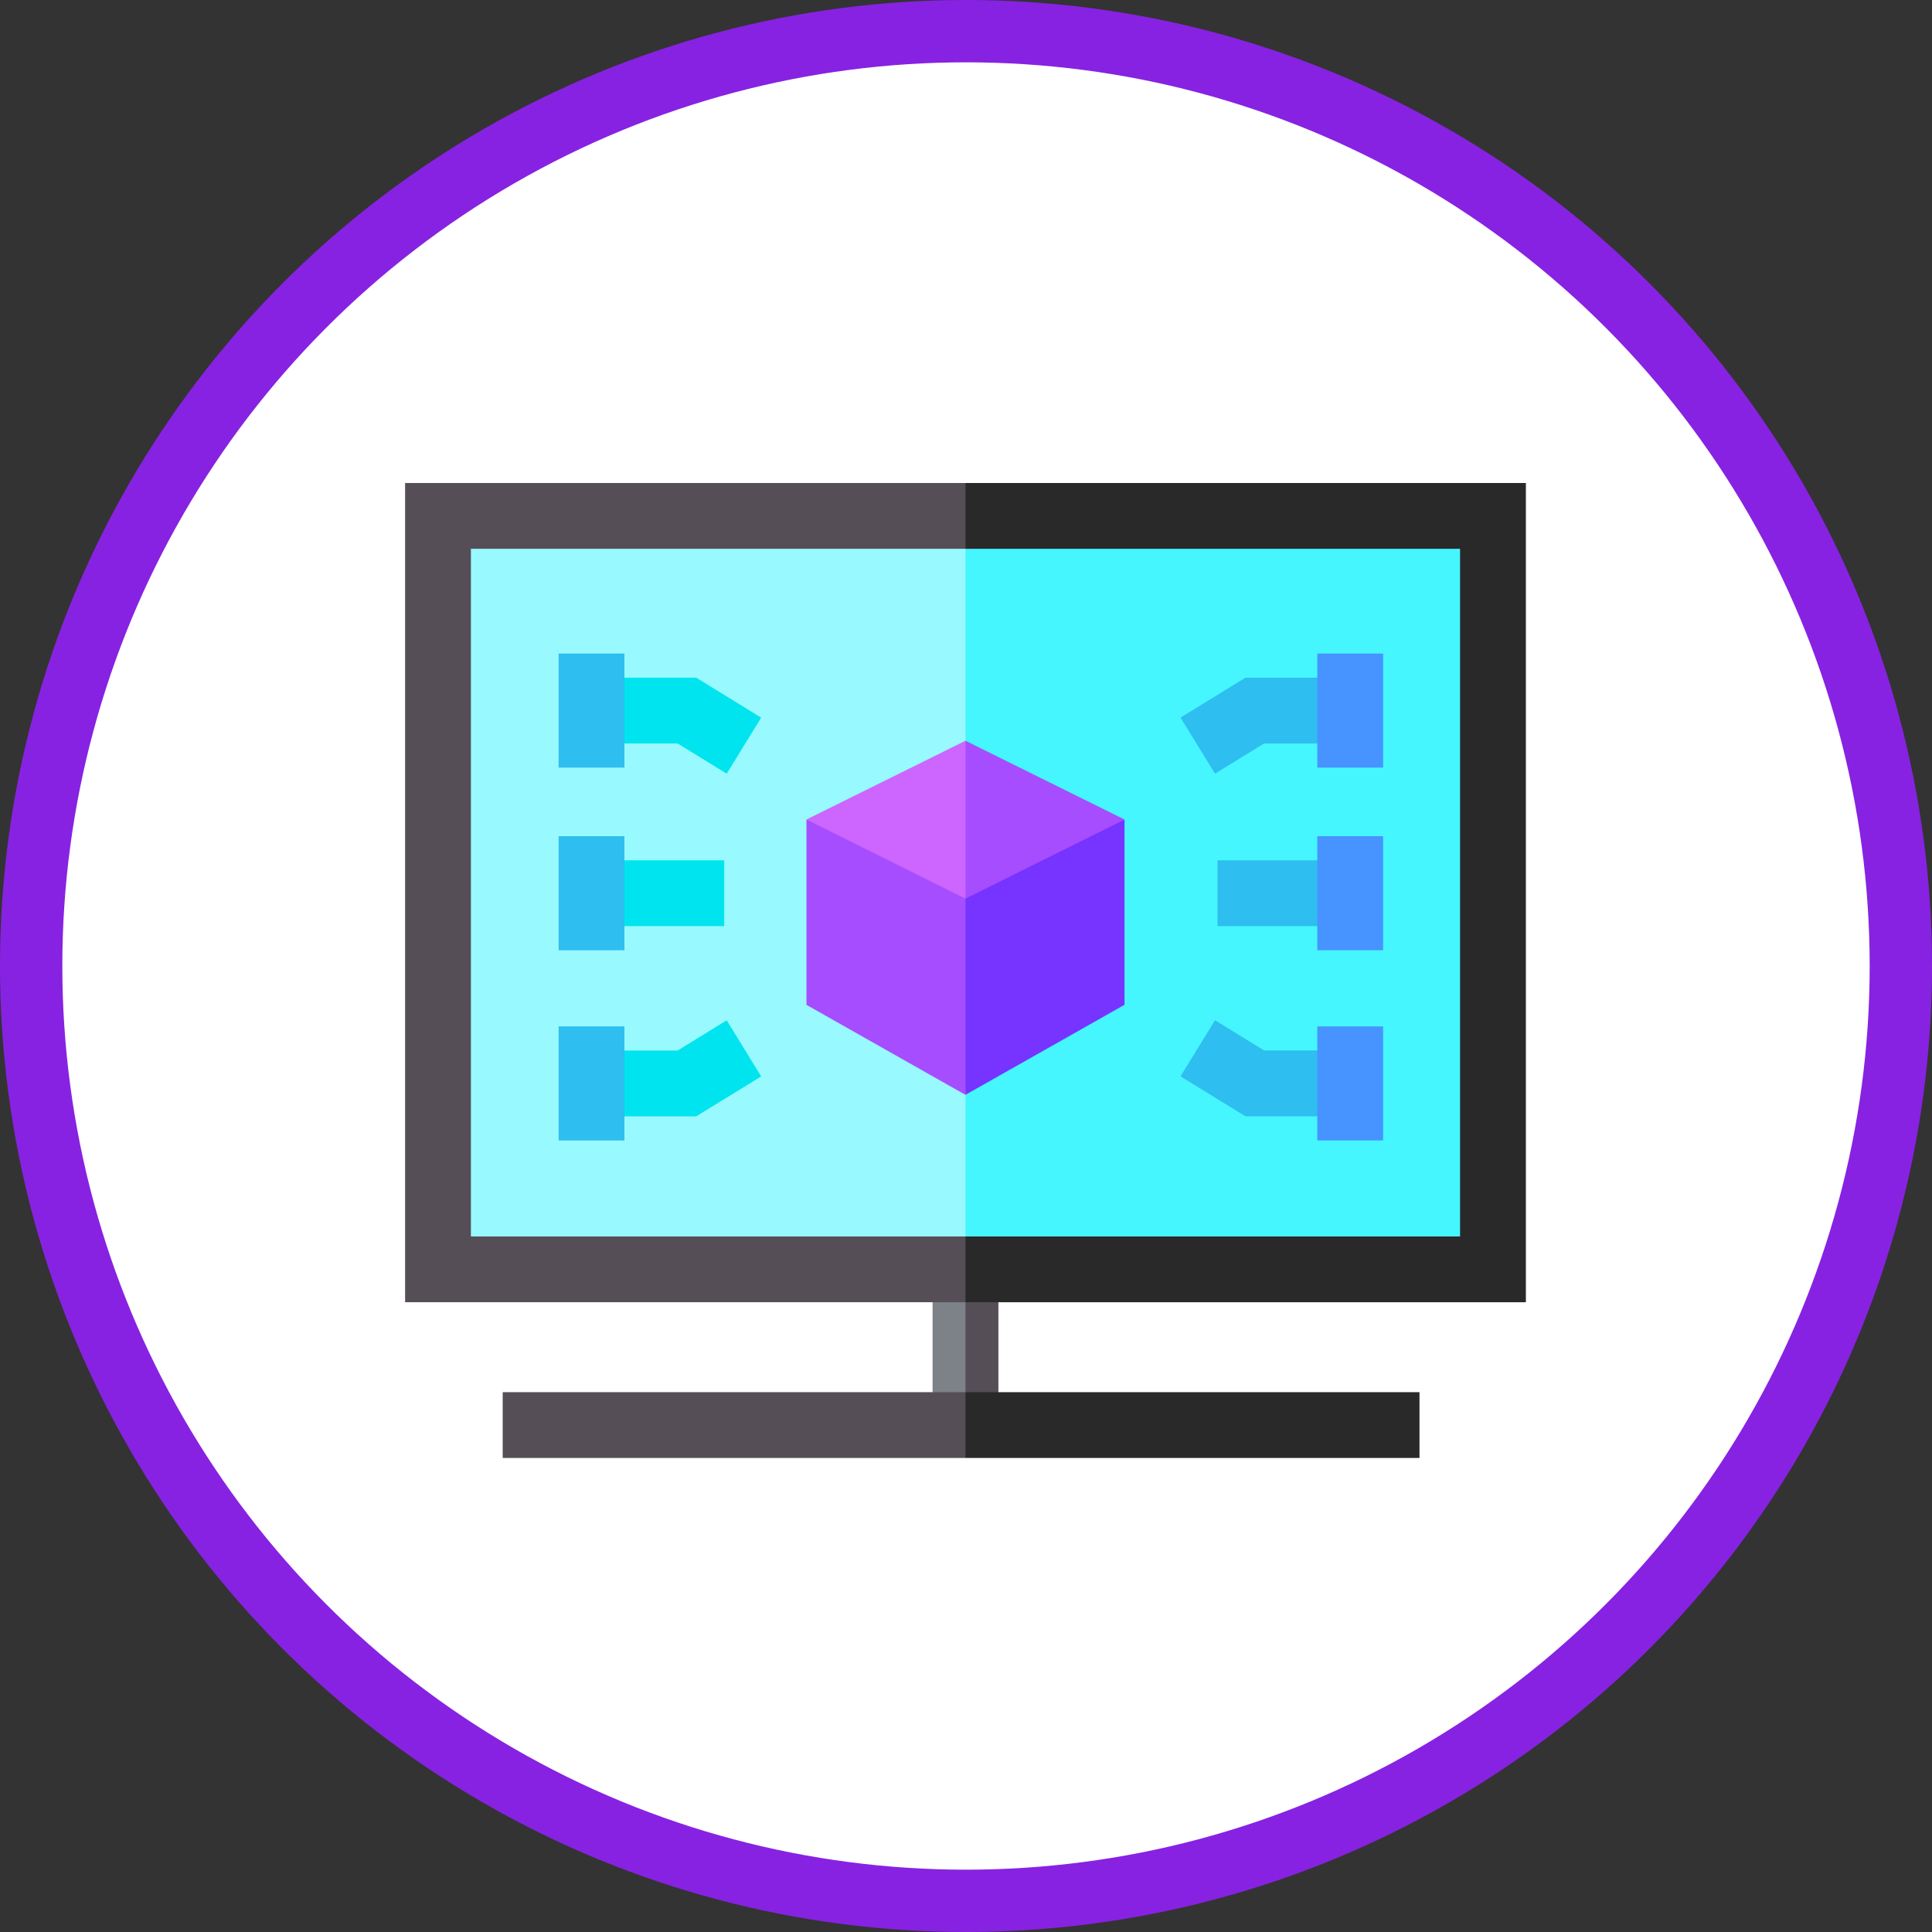 <svg xmlns="http://www.w3.org/2000/svg" width="124" height="124" viewBox="0 0 124 124">
  <rect x="0" y="0" width="124" height="124" fill="#333333" stroke="none"/>
  <g id="Grupo_1103074" data-name="Grupo 1103074" transform="translate(-1141 -5505)">
    <g id="Grupo_1102853" data-name="Grupo 1102853" transform="translate(921.019 3585.543)">
      <circle id="Elipse_11549" data-name="Elipse 11549" cx="60" cy="60" r="60" transform="translate(221.981 1921.457)" fill="#fff" stroke="#8722e2" stroke-width="4"/>
    </g>
    <g id="XMLID_122_" transform="translate(1167 5502.76)">
      <path id="XMLID_36_" d="M242.612,391.76l1.056,5-1.056,5H240.5V391.76Z" transform="translate(-206.645 -308.051)" fill="#7c8287"/>
      <path id="XMLID_38_" d="M255.5,391.76h2.112v9.995H255.5Z" transform="translate(-219.533 -308.051)" fill="#554e56"/>
      <path id="XMLID_39_" d="M74.2,447.76l2.112,2.112L74.2,451.983H44.5V447.76Z" transform="translate(-38.236 -356.168)" fill="#554e56"/>
      <path id="XMLID_40_" d="M255.5,447.76h29.139v4.223H255.5Z" transform="translate(-219.533 -356.168)" fill="#292929"/>
      <path id="XMLID_41_" d="M48.855,48.24,53.97,68.614,48.855,96.6H15V48.24Z" transform="translate(-12.888 -12.888)" fill="#98f9ff"/>
      <path id="XMLID_42_" d="M255.5,48.24h33.855V96.6H255.5Z" transform="translate(-219.533 -12.888)" fill="#45f6ff"/>
      <path id="XMLID_43_" d="M194.609,190.34l-1.408,14-10.206-5.777V186.668Z" transform="translate(-157.235 -131.83)" fill="#a64dff"/>
      <path id="XMLID_44_" d="M265.706,186.668V198.56L255.5,204.337v-14Z" transform="translate(-219.533 -131.83)" fill="#73f"/>
      <path id="XMLID_45_" d="M193.206,150.76l2.121,5.067-2.121,5.067L183,155.815Z" transform="translate(-157.239 -100.977)" fill="#c6f"/>
      <path id="XMLID_46_" d="M265.706,155.815,255.5,160.894V150.76Z" transform="translate(-219.533 -100.977)" fill="#a64dff"/>
      <path id="XMLID_47_" d="M35.967,37.463l3.378-2.112L35.967,33.24H0V85.82H35.967l4.311-2.112L35.967,81.6H4.223V37.463Z" transform="translate(0 0)" fill="#554e56"/>
      <path id="XMLID_48_" d="M291.467,33.24V85.82H255.5V81.6h31.743V37.463H255.5V33.24Z" transform="translate(-219.533)" fill="#292929"/>
      <path id="XMLID_3718_" d="M93.677,128.162l-3.151-1.939H85V122h6.721l4.169,2.566Z" transform="translate(-73.035 -76.265)" fill="#00e4ef"/>
      <path id="XMLID_3717_" d="M70,111h4.223v7.32H70Z" transform="translate(-60.146 -66.814)" fill="#2ebeef"/>
      <path id="XMLID_3700_" d="M85,205.3h8.517v4.223H85Z" transform="translate(-73.035 -147.843)" fill="#00e4ef"/>
      <path id="XMLID_3707_" d="M70,194.3h4.223v7.32H70Z" transform="translate(-60.146 -138.391)" fill="#2ebeef"/>
      <path id="XMLID_3706_" d="M355.758,128.162l-2.213-3.6L357.714,122h6.721v4.223h-5.526Z" transform="translate(-303.777 -76.265)" fill="#2ebeef"/>
      <path id="XMLID_3705_" d="M415.906,111h4.223v7.32h-4.223Z" transform="translate(-357.359 -66.814)" fill="#4793ff"/>
      <path id="XMLID_3704_" d="M91.721,284.387H85v-4.223h5.526l3.151-1.939,2.213,3.6Z" transform="translate(-73.035 -210.499)" fill="#00e4ef"/>
      <path id="XMLID_3703_" d="M70,281h4.223v7.32H70Z" transform="translate(-60.146 -212.883)" fill="#2ebeef"/>
      <path id="XMLID_3702_" d="M364.435,284.387h-6.721l-4.169-2.566,2.213-3.6,3.151,1.939h5.526Z" transform="translate(-303.777 -210.499)" fill="#2ebeef"/>
      <path id="XMLID_3701_" d="M415.906,281h4.223v7.32h-4.223Z" transform="translate(-357.359 -212.883)" fill="#4793ff"/>
      <path id="XMLID_3698_" d="M370.406,205.3h8.517v4.223h-8.517Z" transform="translate(-318.264 -147.843)" fill="#2ebeef"/>
      <path id="XMLID_3699_" d="M415.906,194.3h4.223v7.32h-4.223Z" transform="translate(-357.359 -138.391)" fill="#4793ff"/>
    </g>
  </g>
</svg>
